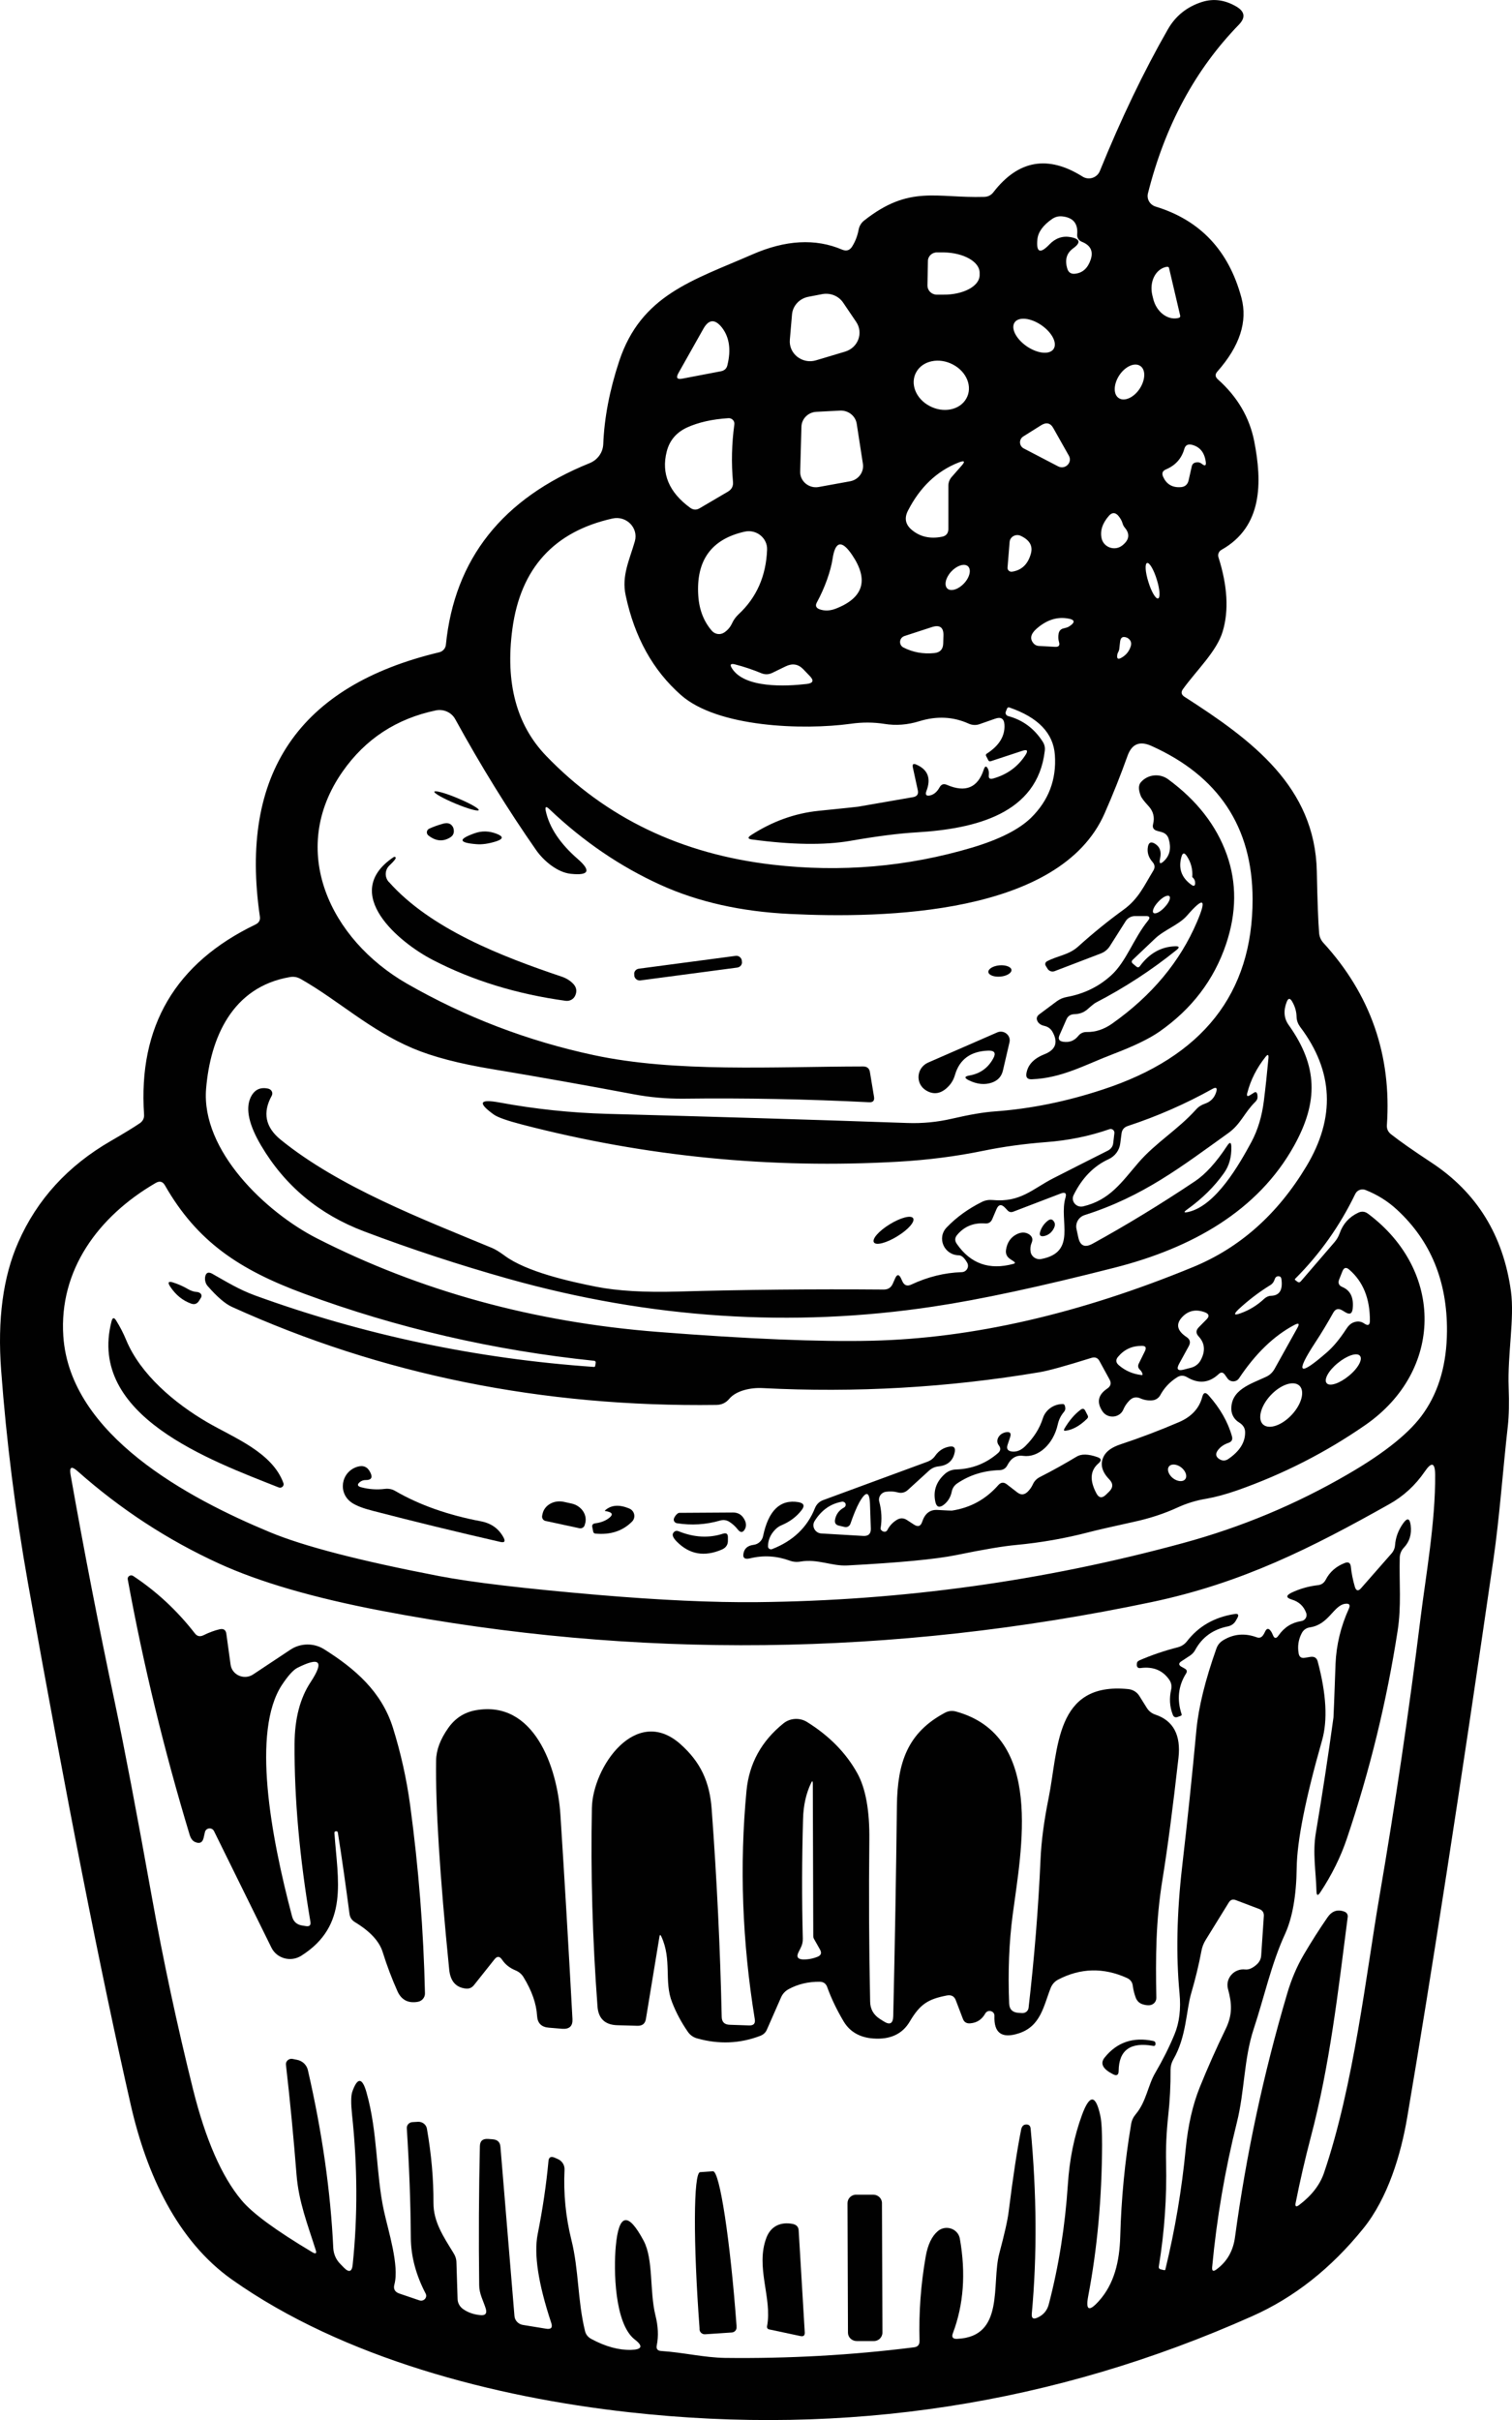 <svg width="100" height="160" viewBox="0 0 100 160" fill="none" xmlns="http://www.w3.org/2000/svg">
<g clip-path="url(#clip0_2356_2175)">
<path d="M99.931 85.377C99.422 81.67 97.667 78.839 94.681 76.871C93.473 76.075 92.576 75.449 91.999 74.992C91.802 74.837 91.71 74.638 91.725 74.395C92.045 69.773 90.647 65.749 87.524 62.336C87.356 62.152 87.265 61.93 87.243 61.687C87.182 60.928 87.129 59.572 87.091 57.604C86.969 52.031 82.836 48.95 78.337 46.068C78.125 45.928 78.094 45.759 78.239 45.56C79.143 44.307 80.48 43.061 80.868 41.742C81.278 40.371 81.187 38.742 80.587 36.847C80.526 36.656 80.609 36.449 80.784 36.353C83.519 34.82 83.481 31.879 82.95 29.167C82.638 27.597 81.84 26.233 80.549 25.083C80.359 24.914 80.351 24.744 80.518 24.56C82 22.879 82.524 21.258 82.106 19.688C81.27 16.57 79.378 14.558 76.43 13.659C76.05 13.54 75.83 13.165 75.921 12.789C77.046 8.315 79.052 4.592 81.939 1.629C82.387 1.165 82.334 0.767 81.772 0.435C81.02 -0.007 80.267 -0.11 79.508 0.126C78.505 0.442 77.745 1.054 77.236 1.946C75.64 4.732 74.143 7.858 72.738 11.315C72.555 11.757 72.008 11.934 71.598 11.676C69.311 10.238 67.35 10.577 65.702 12.708C65.55 12.907 65.344 13.01 65.094 13.017C61.91 13.113 60.163 12.206 57.154 14.58C56.964 14.727 56.834 14.941 56.789 15.177C56.713 15.59 56.569 15.966 56.356 16.305C56.196 16.555 55.976 16.622 55.695 16.504C53.932 15.752 51.949 15.862 49.745 16.828C45.817 18.545 42.398 19.496 40.947 23.889C40.316 25.798 39.967 27.626 39.898 29.366C39.875 29.919 39.526 30.405 39.002 30.619C33.234 32.948 30.058 36.95 29.489 42.633C29.466 42.869 29.291 43.068 29.048 43.127C19.77 45.339 15.812 51.162 17.187 60.596C17.225 60.84 17.126 61.009 16.906 61.12C11.595 63.67 9.133 67.864 9.528 73.694C9.543 73.938 9.445 74.129 9.239 74.269C8.837 74.542 8.198 74.933 7.332 75.434C4.483 77.078 2.447 79.311 1.208 82.134C0.197 84.426 -0.175 87.249 0.076 90.603C0.425 95.299 1.018 99.979 1.846 104.645C4.377 118.834 6.641 130.354 8.654 139.192C9.695 143.747 11.716 148.155 15.348 150.72C22.688 155.909 32.71 158.497 41.577 159.484C55.976 161.091 69.721 158.976 82.813 153.138C85.586 151.907 88.033 149.976 90.16 147.344C91.802 145.317 92.66 142.413 93.07 139.988C94.674 130.546 96.573 118.259 98.769 103.126C99.179 100.289 99.392 97.222 99.726 94.267C99.802 93.581 99.818 92.733 99.78 91.731C99.696 89.549 100.175 87.161 99.931 85.377ZM83.892 69.965C83.801 70.945 83.702 71.888 83.588 72.795C83.459 73.82 83.185 74.712 82.775 75.486C81.969 76.974 80.427 79.709 78.596 80.129C78.292 80.195 78.261 80.144 78.512 79.967C79.508 79.252 80.321 78.449 80.951 77.557C81.293 77.078 81.453 76.503 81.438 75.825C81.43 75.508 81.339 75.486 81.164 75.751C80.442 76.849 79.728 77.638 79.029 78.102C76.727 79.643 74.47 81.014 72.259 82.23C71.75 82.51 71.438 82.37 71.317 81.817L71.195 81.25C71.112 80.852 71.347 80.461 71.735 80.336C75.61 79.105 78.132 77.137 81.232 74.918C82.061 74.328 82.288 73.576 83.01 72.862C83.109 72.766 83.162 72.67 83.17 72.574C83.177 72.493 83.17 72.404 83.147 72.323C83.109 72.198 83.033 72.176 82.927 72.25L82.691 72.397C82.501 72.522 82.433 72.478 82.494 72.257C82.714 71.402 83.117 70.613 83.687 69.891C83.846 69.685 83.915 69.707 83.892 69.965ZM71.005 79.016C71.56 77.888 72.335 77.092 73.315 76.643C73.74 76.451 74.037 76.053 74.09 75.603L74.174 74.955C74.204 74.697 74.341 74.527 74.591 74.446C76.537 73.805 78.406 72.987 80.191 71.992C80.435 71.859 80.518 71.925 80.442 72.183C80.328 72.574 80.077 72.839 79.69 72.972C79.454 73.053 79.257 73.178 79.097 73.363C77.904 74.689 76.43 75.552 75.298 76.864C74.174 78.168 73.406 79.341 71.636 79.761C71.188 79.864 70.808 79.422 71.005 79.016ZM78.808 29.403C79.34 29.528 79.652 29.896 79.743 30.508C79.789 30.796 79.698 30.84 79.47 30.656C79.371 30.575 79.242 30.545 79.097 30.575C78.953 30.597 78.862 30.678 78.824 30.818L78.611 31.761C78.543 32.056 78.353 32.204 78.041 32.211C77.509 32.233 77.137 31.997 76.924 31.518C76.825 31.29 76.886 31.128 77.122 31.032C77.745 30.766 78.147 30.317 78.33 29.675C78.398 29.439 78.558 29.351 78.808 29.403ZM77.129 17.646H77.175C77.243 17.624 77.312 17.661 77.319 17.727L78.056 20.875C78.072 20.941 78.026 21 77.965 21.015L77.912 21.029C77.205 21.184 76.461 20.602 76.263 19.725L76.21 19.511C76.005 18.634 76.415 17.801 77.129 17.646ZM75.868 37.223C76.02 37.179 76.309 37.666 76.506 38.314C76.711 38.963 76.749 39.523 76.59 39.567C76.438 39.611 76.149 39.125 75.952 38.476C75.746 37.828 75.709 37.267 75.868 37.223ZM74.014 24.833C74.394 24.243 75.017 23.948 75.397 24.184C75.777 24.413 75.769 25.083 75.389 25.68C75.009 26.27 74.386 26.565 74.007 26.329C73.627 26.101 73.634 25.43 74.014 24.833ZM74.797 42.685C74.698 43.039 74.493 43.304 74.166 43.489C73.946 43.614 73.855 43.555 73.892 43.312C73.892 43.245 73.923 43.179 73.953 43.12C73.991 43.054 74.014 42.987 74.022 42.936C74.044 42.766 74.06 42.589 74.082 42.412C74.12 42.132 74.272 42.051 74.538 42.162C74.622 42.199 74.698 42.265 74.759 42.361C74.812 42.456 74.827 42.56 74.797 42.685ZM73.345 34.098C73.551 33.869 73.756 33.869 73.961 34.098C74.09 34.253 74.189 34.415 74.242 34.599C74.272 34.702 74.318 34.798 74.386 34.879C74.751 35.307 74.69 35.705 74.212 36.073C73.718 36.449 72.996 36.191 72.859 35.602C72.745 35.093 72.912 34.592 73.345 34.098ZM68.612 15.811C68.665 15.332 68.992 14.889 69.584 14.477C69.79 14.337 70.017 14.278 70.268 14.307C70.982 14.388 71.309 14.786 71.241 15.509C71.225 15.708 71.34 15.899 71.537 15.98C72.122 16.209 72.32 16.599 72.137 17.16C71.947 17.727 71.613 18.037 71.119 18.096C70.838 18.133 70.663 18.015 70.587 17.757C70.412 17.174 70.542 16.732 70.982 16.415C71.499 16.039 71.438 15.796 70.808 15.678C70.276 15.582 69.805 15.744 69.402 16.165C68.787 16.806 68.521 16.688 68.612 15.811ZM70.04 42.449C70.109 42.678 70.025 42.781 69.774 42.766L68.695 42.707C68.566 42.7 68.452 42.641 68.369 42.552C68.095 42.25 68.156 41.926 68.543 41.579C69.174 41.019 69.843 40.783 70.542 40.879C71.119 40.953 71.157 41.145 70.663 41.447C70.61 41.476 70.511 41.506 70.359 41.543C70.169 41.579 70.055 41.697 70.017 41.882C69.979 42.081 69.987 42.272 70.04 42.449ZM67.715 29.653C67.396 29.491 67.373 29.049 67.677 28.857L68.862 28.113C69.204 27.899 69.478 27.965 69.668 28.312L70.694 30.132C70.944 30.582 70.443 31.076 69.979 30.833L67.715 29.653ZM67.115 21.302C67.396 20.926 68.194 21.022 68.9 21.516C69.6 22.01 69.949 22.71 69.668 23.093C69.387 23.469 68.589 23.373 67.882 22.88C67.183 22.386 66.834 21.685 67.115 21.302ZM66.773 35.837C66.796 35.491 67.176 35.277 67.502 35.425C68.088 35.697 68.315 36.081 68.186 36.582C67.996 37.297 67.578 37.702 66.933 37.798C66.765 37.82 66.621 37.688 66.636 37.525L66.773 35.837ZM61.371 17.256C61.371 16.939 61.644 16.68 61.978 16.688H62.427C63.741 16.71 64.805 17.314 64.79 18.044V18.206C64.775 18.929 63.696 19.496 62.381 19.482H61.933C61.599 19.467 61.34 19.201 61.34 18.877L61.371 17.256ZM60.603 24.597C61.029 23.838 62.115 23.616 63.027 24.103C63.946 24.582 64.342 25.592 63.908 26.351C63.483 27.11 62.396 27.331 61.485 26.845C60.565 26.366 60.17 25.356 60.603 24.597ZM63.779 38.55C63.415 38.955 62.913 39.125 62.67 38.926C62.427 38.719 62.526 38.218 62.898 37.806C63.263 37.4 63.764 37.231 64.007 37.43C64.25 37.636 64.152 38.137 63.779 38.55ZM60.056 33.752C60.846 32.211 61.956 31.15 63.392 30.582C63.802 30.42 63.863 30.501 63.566 30.825L62.944 31.533C62.807 31.688 62.731 31.879 62.723 32.086V34.983C62.715 35.27 62.571 35.44 62.282 35.491C61.515 35.639 60.862 35.491 60.33 35.056C59.881 34.695 59.79 34.26 60.056 33.752ZM59.821 42.051L61.606 41.469C62.153 41.285 62.419 41.476 62.396 42.036L62.381 42.56C62.366 42.936 62.169 43.142 61.789 43.179C61.051 43.253 60.375 43.127 59.752 42.81C59.425 42.641 59.464 42.169 59.821 42.051ZM56.227 31.82L54.16 32.196C53.507 32.322 52.899 31.82 52.922 31.172L53.005 28.209C53.02 27.685 53.453 27.25 54 27.228L55.566 27.147C56.105 27.125 56.576 27.494 56.66 28.01L57.07 30.663C57.154 31.209 56.781 31.717 56.227 31.82ZM55.246 40.253C54.889 40.385 54.547 40.4 54.221 40.289C53.97 40.201 53.902 40.046 54.031 39.818C54.547 38.874 54.943 37.754 55.064 36.95C55.239 35.771 55.672 35.683 56.348 36.678C57.48 38.344 57.116 39.538 55.246 40.253ZM52.382 20.786C52.435 20.204 52.883 19.732 53.468 19.622L54.388 19.445C54.927 19.349 55.474 19.57 55.771 20.02L56.629 21.287C57.116 22.017 56.751 22.99 55.892 23.248L53.97 23.823C53.058 24.096 52.154 23.381 52.238 22.459L52.382 20.786ZM51.964 44.056C52.405 43.842 52.792 43.901 53.127 44.248L53.552 44.69C53.848 44.992 53.788 45.169 53.355 45.221C51.972 45.383 49.221 45.516 48.401 44.174C48.256 43.938 48.325 43.857 48.598 43.923C49.206 44.078 49.791 44.277 50.361 44.513C50.604 44.609 50.847 44.602 51.083 44.483L51.964 44.056ZM50.733 36.346C50.665 38.093 50.034 39.508 48.856 40.606C48.666 40.783 48.514 40.99 48.408 41.226C48.294 41.469 48.127 41.668 47.891 41.823C47.633 41.992 47.291 41.941 47.086 41.712C46.547 41.093 46.243 40.319 46.182 39.383C46.03 37.054 47.048 35.646 49.244 35.152C50.026 34.975 50.764 35.572 50.733 36.346ZM44.867 24.671L46.516 21.744C46.873 21.103 47.284 21.074 47.747 21.656C48.241 22.297 48.362 23.13 48.104 24.162C48.051 24.376 47.907 24.501 47.686 24.545L45.141 25.032C44.784 25.105 44.693 24.988 44.867 24.671ZM44.092 29.867C44.275 29.13 44.723 28.599 45.43 28.268C46.189 27.921 47.109 27.715 48.18 27.648C48.408 27.634 48.598 27.833 48.568 28.054C48.393 29.344 48.362 30.611 48.477 31.85C48.507 32.137 48.393 32.358 48.142 32.506L46.273 33.604C46.06 33.729 45.855 33.722 45.65 33.575C44.244 32.55 43.728 31.312 44.092 29.867ZM33.888 41.579C34.427 37.577 36.639 35.145 40.506 34.282C41.425 34.076 42.238 34.901 41.988 35.786C41.638 37.01 41.099 38.063 41.38 39.361C41.965 42.125 43.181 44.321 45.042 45.958C47.458 48.088 53.104 48.287 56.272 47.852C57.04 47.742 57.777 47.749 58.483 47.859C59.251 47.985 60.026 47.926 60.808 47.682C61.956 47.329 63.042 47.38 64.068 47.845C64.296 47.948 64.562 47.963 64.797 47.874L65.808 47.52C66.195 47.38 66.408 47.506 66.431 47.911C66.477 48.663 66.082 49.304 65.253 49.835C65.208 49.864 65.193 49.923 65.215 49.975L65.352 50.24C65.39 50.329 65.459 50.358 65.55 50.321L67.609 49.643C67.936 49.533 68.011 49.621 67.829 49.908C67.32 50.697 66.606 51.213 65.686 51.471C65.466 51.538 65.367 51.456 65.398 51.235C65.413 51.095 65.398 50.97 65.36 50.874C65.246 50.616 65.147 50.623 65.063 50.882C64.668 52.083 63.855 52.422 62.624 51.891C62.412 51.795 62.252 51.854 62.138 52.061C61.978 52.348 61.781 52.518 61.538 52.584C61.264 52.651 61.173 52.555 61.272 52.297C61.591 51.471 61.371 50.889 60.618 50.557C60.406 50.461 60.322 50.52 60.375 50.749L60.702 52.252C60.755 52.503 60.656 52.651 60.398 52.702C59.175 52.916 57.959 53.13 56.751 53.336C56.705 53.343 55.832 53.439 54.137 53.609C52.564 53.771 51.075 54.309 49.662 55.223C49.434 55.378 49.457 55.466 49.73 55.503C52.359 55.857 54.517 55.886 56.204 55.599C57.974 55.289 59.456 55.098 60.649 55.031C64.509 54.795 68.612 53.808 69.098 49.651C69.128 49.422 69.083 49.216 68.954 49.024C68.399 48.162 67.639 47.601 66.674 47.343C66.545 47.307 66.469 47.166 66.522 47.049L66.606 46.842C66.636 46.776 66.689 46.754 66.758 46.776C68.665 47.432 69.668 48.479 69.767 49.916C69.881 51.545 69.349 52.931 68.186 54.073C67.388 54.847 66.097 55.496 64.311 56.034C60.003 57.316 55.604 57.692 51.098 57.169C45.057 56.469 40.065 54.073 36.122 49.975C34.154 47.933 33.409 45.139 33.888 41.579ZM13.631 71.984C13.912 68.616 15.356 65.247 19.178 64.599C19.429 64.555 19.664 64.599 19.884 64.724C22.384 66.139 24.421 68.093 27.316 69.316C28.622 69.869 30.37 70.326 32.558 70.687C35.651 71.203 38.766 71.756 41.897 72.346C42.983 72.552 44.085 72.648 45.187 72.64C49.282 72.589 53.377 72.67 57.48 72.876C57.739 72.891 57.845 72.773 57.807 72.522L57.534 70.879C57.496 70.635 57.344 70.51 57.085 70.51C51.197 70.517 44.677 70.923 39.26 69.758C34.891 68.822 30.78 67.252 26.913 65.034C21.822 62.107 19.018 56.211 22.658 51.014C24.162 48.862 26.221 47.513 28.828 46.968C29.337 46.864 29.861 47.1 30.104 47.542C31.814 50.653 33.599 53.542 35.468 56.218C35.962 56.918 36.866 57.685 37.755 57.773C38.956 57.899 39.108 57.574 38.211 56.793C37.034 55.768 36.335 54.714 36.099 53.631C36.031 53.329 36.114 53.284 36.335 53.498C38.576 55.628 41.03 57.301 43.697 58.51C46.167 59.631 49.016 60.272 52.245 60.427C58.423 60.729 70.086 60.508 73.049 53.793C73.619 52.503 74.12 51.235 74.569 49.982C74.85 49.186 75.374 48.965 76.157 49.319C80.556 51.294 82.836 54.648 82.843 59.447C82.851 65.682 79.538 69.884 72.912 72.043C70.519 72.832 68.148 73.311 65.808 73.481C65.071 73.532 64.121 73.694 62.944 73.967C61.986 74.188 61.006 74.284 60.003 74.247C53.697 74.026 47.071 73.827 40.134 73.643C37.748 73.576 35.377 73.326 33.029 72.891C31.7 72.648 31.578 72.913 32.665 73.694C32.931 73.879 33.561 74.1 34.557 74.358C42.709 76.473 50.999 77.291 59.433 76.805C61.348 76.694 63.217 76.459 65.041 76.083C66.37 75.81 67.738 75.626 69.159 75.515C70.656 75.404 72.054 75.117 73.368 74.66C73.543 74.594 73.725 74.734 73.703 74.918L73.627 75.567C73.604 75.795 73.482 75.965 73.269 76.075C72.107 76.657 70.906 77.269 69.66 77.903C68.3 78.596 67.495 79.517 65.648 79.341C65.398 79.318 65.162 79.355 64.942 79.466C64.038 79.915 63.263 80.476 62.617 81.146C61.941 81.839 62.434 82.982 63.422 82.996C63.605 83.004 63.787 83.166 63.969 83.49C64.121 83.763 63.924 84.102 63.605 84.109C62.457 84.146 61.348 84.426 60.261 84.935C60.003 85.053 59.813 84.987 59.691 84.736L59.585 84.507C59.456 84.242 59.327 84.242 59.205 84.515L59.038 84.891C58.924 85.134 58.734 85.259 58.453 85.259C53.757 85.222 49.229 85.267 44.86 85.392C42.633 85.458 40.825 85.348 39.435 85.075C37.695 84.729 34.815 84.095 33.364 83.011C33.044 82.775 32.771 82.606 32.543 82.51C27.923 80.594 22.422 78.486 18.555 75.346C17.552 74.527 17.354 73.562 17.97 72.449C18.076 72.257 17.962 72.029 17.742 71.977C17.187 71.852 16.792 72.065 16.556 72.603C16.237 73.348 16.473 74.387 17.263 75.729C18.836 78.397 21.108 80.291 24.094 81.419C27.217 82.598 30.385 83.638 33.607 84.544C43.006 87.183 52.374 87.795 61.713 86.387C64.828 85.923 68.825 85.06 73.71 83.815C78.847 82.51 83.193 80.048 85.579 75.766C87.205 72.847 87.167 70.488 85.229 67.768C84.918 67.333 84.872 66.825 85.1 66.242C85.199 65.984 85.32 65.977 85.457 66.213C85.647 66.537 85.746 66.876 85.753 67.237C85.761 67.481 85.844 67.695 85.989 67.894C88.2 70.82 88.337 73.893 86.399 77.115C84.5 80.277 82 82.503 78.892 83.778C71.385 86.866 64.304 88.488 57.655 88.643C54.168 88.724 49.449 88.525 43.5 88.06C35.301 87.419 27.794 85.355 20.963 81.876C17.567 80.144 13.297 76.068 13.631 71.984ZM68.87 83.24C68.536 83.306 68.217 83.092 68.163 82.768C68.126 82.569 68.148 82.363 68.232 82.163C68.331 81.935 68.27 81.751 68.065 81.611C67.814 81.449 67.533 81.449 67.214 81.618C66.841 81.817 66.613 82.149 66.537 82.621C66.492 82.893 66.591 83.1 66.826 83.254L67.039 83.394C67.16 83.476 67.153 83.527 67.016 83.564C65.428 83.992 64.19 83.549 63.285 82.245C63.133 82.031 63.141 81.832 63.316 81.633C63.787 81.08 64.395 80.837 65.139 80.888C65.375 80.91 65.534 80.815 65.626 80.601L65.899 79.96C66.036 79.628 66.226 79.591 66.477 79.856L66.636 80.026C66.735 80.137 66.864 80.166 67.008 80.114L70.147 78.913C70.451 78.795 70.557 78.891 70.466 79.193C70.017 80.704 71.256 82.783 68.87 83.24ZM84.082 85.672C83.907 85.672 83.74 85.753 83.618 85.864C83.162 86.291 82.653 86.608 82.083 86.815C81.612 86.992 81.559 86.91 81.916 86.564C82.562 85.967 83.254 85.436 84.006 84.972C84.15 84.891 84.241 84.766 84.294 84.611C84.332 84.471 84.408 84.397 84.507 84.382C84.652 84.367 84.728 84.426 84.75 84.567C84.849 85.281 84.629 85.65 84.082 85.672ZM79.272 88.355C79.69 88.805 79.736 89.328 79.409 89.933C79.28 90.176 79.052 90.353 78.778 90.426L78.292 90.552C77.897 90.655 77.79 90.529 77.98 90.176L78.626 88.996C78.755 88.753 78.71 88.554 78.474 88.399C77.844 87.979 77.752 87.544 78.186 87.08C78.596 86.645 79.097 86.542 79.69 86.763C79.971 86.874 80.001 87.028 79.796 87.235L79.287 87.751C79.09 87.95 79.082 88.149 79.272 88.355ZM75.404 90.574C75.481 90.647 75.534 90.736 75.564 90.847C75.572 90.898 75.556 90.92 75.503 90.913C74.926 90.847 74.424 90.633 73.991 90.257C73.794 90.087 73.778 89.896 73.953 89.697C74.356 89.218 74.873 88.982 75.503 88.982C75.769 88.974 75.838 89.092 75.724 89.328L75.321 90.146C75.237 90.308 75.268 90.448 75.404 90.574ZM78.421 142.067C78.163 144.75 77.714 147.411 77.076 150.042C77.076 150.079 77.038 150.101 77 150.094L76.803 150.049C76.673 150.027 76.62 149.954 76.643 149.836C77.015 147.558 77.175 145.281 77.122 142.996C77.099 142.015 77.144 140.991 77.258 139.929C77.373 138.905 77.426 137.88 77.418 136.848C77.418 136.605 77.479 136.376 77.6 136.163C78.474 134.659 78.444 132.934 78.786 131.777C79.059 130.841 79.287 129.912 79.462 128.976C79.508 128.725 79.599 128.49 79.736 128.268L81.27 125.784C81.384 125.6 81.536 125.549 81.741 125.63L83.291 126.219C83.497 126.3 83.595 126.448 83.588 126.662L83.413 129.278C83.398 129.522 83.299 129.721 83.109 129.89C82.836 130.133 82.585 130.237 82.365 130.214C81.62 130.126 81.027 130.804 81.217 131.504C81.475 132.463 81.529 133.192 81.058 134.158C80.442 135.426 79.872 136.708 79.348 138.005C78.885 139.155 78.573 140.512 78.421 142.067ZM93.959 106.922C93.192 113.114 92.28 119.283 91.224 125.438C90.373 130.377 89.545 137.865 87.562 143.674C87.296 144.448 86.756 145.155 85.928 145.782C85.723 145.937 85.639 145.892 85.692 145.642C85.981 144.182 86.316 142.738 86.688 141.315C87.949 136.568 88.504 131.63 89.135 126.743C89.157 126.588 89.066 126.441 88.914 126.389C88.458 126.219 88.086 126.345 87.79 126.78C87.243 127.576 86.726 128.386 86.24 129.212C85.776 130.001 85.404 130.87 85.123 131.836C83.565 137.106 82.418 142.465 81.681 147.905C81.559 148.826 81.149 149.534 80.457 150.042C80.237 150.204 80.146 150.153 80.169 149.887C80.472 146.652 81.02 143.467 81.802 140.335C82.326 138.241 82.258 136.141 82.919 134.136C83.595 132.101 84.089 129.816 84.986 127.878C85.48 126.794 85.738 125.328 85.761 123.477C85.784 121.723 86.338 118.922 87.433 115.082C87.82 113.733 87.721 111.994 87.151 109.856C87.091 109.613 86.931 109.51 86.673 109.546C86.551 109.569 86.43 109.583 86.308 109.605C86.072 109.65 85.928 109.554 85.89 109.318C85.806 108.839 85.875 108.397 86.095 107.976C86.209 107.763 86.391 107.63 86.642 107.593C87.881 107.409 88.192 106.156 88.952 106.038C89.241 105.994 89.325 106.104 89.21 106.362C88.671 107.549 88.382 108.758 88.329 110.003C88.246 112.325 88.2 113.512 88.192 113.556C87.843 116.099 87.455 118.635 87.03 121.163C86.802 122.512 87.03 123.662 87.068 125.033C87.075 125.335 87.159 125.364 87.326 125.106C88.086 123.957 88.671 122.77 89.081 121.554C90.593 117.072 91.71 112.502 92.432 107.844C92.698 106.156 92.531 104.645 92.576 102.972C92.584 102.728 92.683 102.5 92.85 102.323C93.222 101.932 93.374 101.438 93.298 100.841C93.237 100.37 93.07 100.333 92.797 100.723C92.478 101.173 92.303 101.652 92.265 102.161C92.25 102.367 92.166 102.559 92.029 102.714L90.023 104.999C89.834 105.22 89.689 105.19 89.606 104.91C89.476 104.461 89.385 104.018 89.34 103.569C89.309 103.325 89.172 103.244 88.937 103.34C88.367 103.561 87.942 103.93 87.676 104.453C87.562 104.667 87.387 104.785 87.144 104.807C86.521 104.881 85.943 105.05 85.404 105.308C85.039 105.492 85.054 105.64 85.442 105.758C85.913 105.898 86.232 106.2 86.391 106.65C86.475 106.886 86.316 107.144 86.065 107.18C85.434 107.276 84.933 107.593 84.56 108.131C84.401 108.36 84.279 108.345 84.18 108.087C84.142 107.999 84.105 107.917 84.051 107.844C83.907 107.637 83.778 107.645 83.671 107.873C83.633 107.962 83.588 108.043 83.535 108.116C83.428 108.271 83.284 108.315 83.109 108.249C82.326 107.962 81.59 108.028 80.906 108.441C80.685 108.573 80.533 108.758 80.45 108.994C79.713 111.072 79.272 112.863 79.128 114.367C78.847 117.382 78.535 120.389 78.186 123.396C77.828 126.507 77.775 129.3 78.011 131.784C78.109 132.824 78.003 133.73 77.676 134.512C77.319 135.374 76.894 136.214 76.407 137.047C75.921 137.865 75.815 138.956 75.116 139.782C74.956 139.973 74.85 140.187 74.812 140.43C74.394 142.9 74.158 145.376 74.09 147.86C74.044 149.519 73.695 151.008 72.669 152.143C72.023 152.858 71.795 152.755 71.97 151.818C72.57 148.678 72.874 145.347 72.889 141.824C72.889 140.939 72.859 140.298 72.776 139.9C72.472 138.47 72.069 138.448 71.56 139.833C71.043 141.241 70.732 142.774 70.625 144.433C70.443 147.182 70.025 149.821 69.364 152.349C69.258 152.762 69.007 153.057 68.612 153.234C68.338 153.359 68.217 153.278 68.239 152.983C68.597 149.099 68.566 145.015 68.163 140.733C68.141 140.526 68.027 140.438 67.814 140.467C67.67 140.489 67.571 140.607 67.533 140.814C67.267 142.155 66.993 143.954 66.712 146.209C66.644 146.784 66.431 147.713 66.089 148.995C65.557 151.008 66.477 154.501 63.301 154.634C63.02 154.649 62.921 154.524 63.02 154.266C63.734 152.379 63.886 150.293 63.483 148.015C63.369 147.352 62.556 147.072 62.032 147.507C61.629 147.846 61.363 148.406 61.226 149.18C60.9 151.037 60.763 152.902 60.816 154.774C60.816 155.025 60.702 155.165 60.451 155.194C56.303 155.718 52.131 155.946 47.945 155.895C46.547 155.872 45.194 155.533 43.735 155.438C43.484 155.423 43.386 155.298 43.439 155.054C43.56 154.457 43.53 153.801 43.348 153.079C42.953 151.479 43.226 149.401 42.573 148.155C41.539 146.217 40.924 146.335 40.726 148.516C40.582 150.064 40.635 153.632 41.98 154.678C42.55 155.113 42.466 155.342 41.745 155.364C40.931 155.386 40.05 155.15 39.108 154.642C38.888 154.524 38.743 154.347 38.69 154.111C38.196 152.099 38.287 150.079 37.793 148.104C37.413 146.578 37.261 145.023 37.337 143.453C37.353 143.15 37.178 142.87 36.889 142.745L36.669 142.649C36.433 142.553 36.297 142.627 36.274 142.878C36.129 144.462 35.886 146.077 35.559 147.72C35.301 149.032 35.597 150.986 36.456 153.573C36.562 153.89 36.456 154.022 36.107 153.963L34.572 153.713C34.276 153.661 34.047 153.418 34.025 153.123L33.098 141.941C33.075 141.625 32.9 141.462 32.574 141.44L32.277 141.418C31.92 141.396 31.745 141.551 31.738 141.897C31.669 144.912 31.654 147.978 31.692 151.089C31.692 151.649 31.958 152.099 32.125 152.629C32.224 152.961 32.102 153.108 31.745 153.064C31.312 153.02 30.94 152.887 30.628 152.666C30.408 152.511 30.271 152.268 30.264 152.01L30.188 149.6C30.188 149.364 30.112 149.143 29.983 148.944C29.337 147.89 28.66 146.895 28.668 145.642C28.676 144.072 28.531 142.443 28.235 140.74C28.189 140.467 27.939 140.276 27.657 140.283L27.285 140.305C27.065 140.313 26.89 140.497 26.905 140.711C27.065 143.224 27.156 145.634 27.171 147.949C27.179 149.172 27.505 150.403 28.151 151.642C28.288 151.9 28.022 152.187 27.741 152.091L26.419 151.642C26.115 151.538 26.001 151.339 26.085 151.037C26.419 149.784 25.674 147.477 25.393 146.18C24.854 143.703 24.99 140.983 24.238 138.337C23.957 137.342 23.638 137.327 23.296 138.308C23.212 138.566 23.205 139.059 23.281 139.789C23.646 143.209 23.661 146.519 23.326 149.725C23.281 150.204 23.083 150.271 22.741 149.924L22.506 149.681C22.225 149.401 22.065 149.032 22.042 148.634C21.868 144.927 21.313 141.005 20.363 136.87C20.287 136.524 19.998 136.251 19.641 136.185L19.345 136.126C19.102 136.082 18.881 136.281 18.912 136.517C19.193 138.956 19.421 141.374 19.611 143.769C19.755 145.583 20.34 147.05 20.88 148.76C20.956 148.988 20.887 149.04 20.667 148.914C18.243 147.47 16.678 146.32 15.971 145.465C14.657 143.895 13.593 141.448 12.765 138.131C11.716 133.907 10.805 129.662 10.037 125.386C9.034 119.792 8.221 115.539 7.606 112.613C6.527 107.519 5.547 102.478 4.665 97.488C4.582 96.994 4.726 96.913 5.114 97.252C7.97 99.787 11.101 101.829 14.505 103.384C17.172 104.601 20.735 105.64 25.211 106.495C42.041 109.716 59.023 109.524 76.149 105.927C82.174 104.66 86.764 102.323 91.87 99.456C92.812 98.932 93.602 98.21 94.233 97.289C94.681 96.633 94.909 96.699 94.917 97.488C94.947 100.613 94.278 104.328 93.959 106.922ZM94.187 93.375C93.314 94.665 91.634 96.028 89.15 97.466C85.731 99.456 82.099 100.974 78.246 102.021C69.022 104.534 59.638 105.831 50.087 105.927C47.154 105.957 43.636 105.795 39.541 105.448C34.724 105.035 31.221 104.623 29.04 104.203C23.797 103.193 20.059 102.227 17.825 101.291C12.469 99.065 4.627 94.893 4.187 88.34C3.898 83.984 6.481 80.431 10.296 78.213C10.561 78.058 10.767 78.117 10.911 78.375C13.039 82.09 15.819 83.947 20.112 85.532C26.274 87.81 32.672 89.284 39.29 89.969C39.374 89.977 39.404 90.021 39.397 90.102L39.366 90.301C39.359 90.353 39.328 90.382 39.275 90.375C31.54 89.837 24.071 88.267 16.868 85.65C15.804 85.259 14.999 84.758 14.034 84.213C13.783 84.073 13.623 84.139 13.57 84.412C13.532 84.603 13.585 84.861 13.73 85.023C14.361 85.746 14.9 86.21 15.348 86.409C25.203 90.883 35.879 93.043 47.382 92.888C47.732 92.881 48.013 92.748 48.233 92.483C48.682 91.945 49.647 91.731 50.437 91.775C56.569 92.092 62.67 91.746 68.733 90.728C69.318 90.633 70.466 90.316 72.183 89.778C72.418 89.704 72.601 89.77 72.715 89.984L73.376 91.193C73.52 91.444 73.467 91.65 73.224 91.812C72.624 92.217 72.517 92.711 72.912 93.308C73.262 93.832 74.075 93.751 74.303 93.176C74.386 92.977 74.516 92.778 74.706 92.586C74.911 92.38 75.154 92.335 75.42 92.453C75.671 92.564 75.929 92.608 76.202 92.586C76.423 92.571 76.628 92.439 76.734 92.247C76.993 91.768 77.357 91.377 77.828 91.075C78.056 90.92 78.284 90.92 78.52 91.06C79.28 91.51 79.971 91.436 80.602 90.847C80.746 90.706 80.883 90.721 81.004 90.883L81.187 91.141C81.377 91.399 81.772 91.392 81.947 91.126C83.033 89.498 84.249 88.318 85.601 87.603C85.898 87.448 85.966 87.507 85.806 87.795L84.287 90.522C84.158 90.743 83.983 90.913 83.747 91.023C82.737 91.502 81.392 91.871 81.438 93.198C81.453 93.544 81.643 93.861 81.947 94.045C82.213 94.208 82.349 94.421 82.349 94.694C82.357 95.365 81.985 95.947 81.248 96.456C81.058 96.588 80.86 96.596 80.67 96.485C80.404 96.33 80.366 96.124 80.549 95.881C80.708 95.667 80.936 95.505 81.232 95.402C81.46 95.328 81.544 95.181 81.475 94.952C81.21 94.009 80.693 93.109 79.941 92.262C79.736 92.026 79.591 92.055 79.515 92.358C79.318 93.109 78.808 93.662 77.996 94.016C76.727 94.561 75.435 95.055 74.12 95.49C73.558 95.674 73.194 95.932 73.019 96.249C72.738 96.758 72.852 97.281 73.361 97.805C73.634 98.085 73.627 98.357 73.345 98.63L73.14 98.829C72.889 99.072 72.677 99.043 72.517 98.741C72.054 97.878 72.099 97.215 72.662 96.743C72.867 96.559 72.844 96.426 72.578 96.338C71.97 96.124 71.514 96.117 71.203 96.308C70.42 96.78 69.615 97.23 68.787 97.65C68.566 97.76 68.407 97.922 68.308 98.144C68.217 98.343 68.095 98.505 67.951 98.645C67.73 98.844 67.51 98.851 67.275 98.667L66.598 98.144C66.385 97.974 66.188 97.996 66.013 98.203C65.185 99.139 64.167 99.692 62.951 99.876C62.898 99.876 62.594 99.868 62.024 99.832C61.515 99.795 61.173 100.06 60.991 100.613C60.892 100.915 60.71 100.974 60.444 100.797L59.98 100.495C59.76 100.355 59.539 100.348 59.312 100.488C59.046 100.65 58.84 100.871 58.696 101.144C58.643 101.254 58.552 101.291 58.43 101.262C58.362 101.239 58.309 101.203 58.263 101.136C58.24 101.114 58.233 101.085 58.24 101.048C58.339 100.465 58.309 99.876 58.149 99.271C58.073 98.977 58.278 98.674 58.59 98.63C58.856 98.593 59.114 98.601 59.357 98.667C59.615 98.741 59.843 98.689 60.041 98.512L61.447 97.23C61.629 97.067 61.842 96.972 62.085 96.95C62.693 96.883 63.05 96.559 63.149 95.977C63.194 95.704 63.073 95.593 62.791 95.645C62.404 95.711 62.093 95.91 61.857 96.242C61.728 96.434 61.545 96.566 61.325 96.647L54.456 99.176C54.19 99.271 54 99.456 53.894 99.721C53.392 100.981 52.45 101.881 51.068 102.419C50.938 102.47 50.794 102.382 50.794 102.242C50.794 101.836 50.946 101.468 51.257 101.144C51.379 101.011 51.539 100.9 51.706 100.834C52.245 100.606 52.686 100.274 53.02 99.839C53.241 99.552 53.165 99.382 52.807 99.316C51.599 99.117 50.824 99.861 50.467 101.564C50.406 101.866 50.148 102.102 49.837 102.139C49.495 102.183 49.282 102.338 49.198 102.603C49.084 102.979 49.221 103.126 49.609 103.031C50.49 102.817 51.356 102.868 52.215 103.178C52.45 103.266 52.694 103.289 52.944 103.244C54.084 103.053 55.003 103.554 56.029 103.502C59.486 103.318 61.887 103.09 63.232 102.817C65.056 102.441 66.385 102.22 67.214 102.146C68.847 101.991 70.458 101.711 72.031 101.298C72.51 101.173 73.497 100.945 74.979 100.62C76.035 100.392 77 100.075 77.882 99.669C78.474 99.397 79.112 99.198 79.796 99.087C80.389 98.984 81.065 98.8 81.833 98.534C84.864 97.466 87.691 96.028 90.312 94.208C95.456 90.633 95.525 84.021 90.479 80.247C90.274 80.092 90.054 80.07 89.826 80.181C89.233 80.461 88.823 80.91 88.603 81.537C88.527 81.751 88.413 81.95 88.261 82.127L86.034 84.714C85.966 84.795 85.89 84.802 85.806 84.743L85.654 84.625C85.654 84.625 85.624 84.581 85.647 84.559C87.281 82.93 88.61 81.058 89.636 78.935C89.758 78.684 90.054 78.574 90.312 78.677C91.095 78.987 91.794 79.422 92.402 79.989C94.628 82.046 95.722 84.721 95.699 88.016C95.684 90.146 95.183 91.93 94.187 93.375ZM85.921 91.598C86.316 91.937 86.11 92.8 85.457 93.515C84.803 94.23 83.953 94.532 83.55 94.193C83.155 93.854 83.36 92.991 84.013 92.276C84.667 91.561 85.518 91.259 85.921 91.598ZM78.375 97.812C78.216 97.996 77.844 97.952 77.555 97.716C77.266 97.473 77.16 97.126 77.327 96.942C77.487 96.758 77.859 96.802 78.147 97.038C78.436 97.281 78.543 97.628 78.375 97.812ZM55.49 100.871L55.87 100.959C56.029 100.996 56.189 100.9 56.242 100.753C56.447 100.156 56.645 99.677 56.834 99.33C57.283 98.542 57.518 98.593 57.541 99.493L57.594 101.07C57.602 101.409 57.435 101.571 57.085 101.549L54.327 101.387C53.909 101.365 53.658 100.915 53.879 100.561C54.327 99.846 54.927 99.419 55.687 99.286C55.786 99.271 55.885 99.323 55.923 99.419C55.953 99.515 55.915 99.618 55.824 99.669C55.482 99.854 55.285 100.134 55.224 100.495C55.193 100.701 55.285 100.827 55.49 100.871ZM88.777 85.09C88.549 84.994 88.481 84.832 88.565 84.603L88.785 84.05C88.884 83.8 89.036 83.763 89.241 83.947C90.16 84.743 90.609 85.871 90.601 87.323C90.601 87.611 90.479 87.677 90.229 87.507C90.008 87.353 89.765 87.331 89.499 87.441C89.332 87.507 89.172 87.655 89.028 87.883C88.61 88.525 88.185 89.041 87.752 89.416C85.89 91.038 85.639 90.824 86.984 88.768C87.425 88.097 87.82 87.434 88.177 86.793C88.322 86.534 88.519 86.483 88.777 86.638L88.983 86.763C89.264 86.933 89.423 86.859 89.461 86.542C89.545 85.797 89.317 85.318 88.777 85.09ZM89.21 90.964C88.603 91.466 87.942 91.687 87.744 91.451C87.539 91.222 87.858 90.625 88.474 90.124C89.081 89.623 89.742 89.402 89.94 89.638C90.145 89.866 89.826 90.463 89.21 90.964Z" fill="#010101"/>
<path d="M31.662 53.564C31.616 53.66 30.925 53.468 30.119 53.129C29.306 52.79 28.683 52.436 28.729 52.341C28.774 52.245 29.466 52.436 30.271 52.775C31.084 53.114 31.707 53.468 31.662 53.564Z" fill="#010101"/>
<path d="M28.387 54.788C28.676 54.655 28.987 54.545 29.314 54.456C29.557 54.39 29.747 54.427 29.876 54.567C29.945 54.641 29.99 54.729 30.005 54.832C30.051 55.075 29.967 55.26 29.747 55.385C29.284 55.658 28.812 55.614 28.334 55.238C28.174 55.112 28.205 54.876 28.387 54.788Z" fill="#010101"/>
<path d="M32.832 55.621C32.33 55.783 31.882 55.849 31.487 55.812C30.324 55.716 30.294 55.48 31.396 55.09C31.874 54.92 32.353 54.935 32.847 55.127C33.303 55.304 33.295 55.466 32.832 55.621Z" fill="#010101"/>
<path d="M25.72 58.311C28.486 61.429 33.219 63.25 37.14 64.569C37.452 64.672 37.71 64.835 37.915 65.048C38.128 65.277 38.173 65.535 38.044 65.822C37.938 66.066 37.679 66.206 37.406 66.169C34.177 65.726 31.251 64.827 28.63 63.471C26.411 62.328 22.468 59.071 26.024 56.675C26.077 56.638 26.13 56.638 26.168 56.69V56.704C26.198 56.756 26.062 56.933 25.758 57.22C25.446 57.515 25.431 57.994 25.712 58.311H25.72Z" fill="#010101"/>
<path d="M49.069 63.574C49.1 63.766 48.963 63.943 48.758 63.972L42.36 64.82C42.162 64.849 41.98 64.709 41.95 64.518V64.444C41.912 64.252 42.048 64.075 42.254 64.046L48.651 63.198C48.849 63.169 49.031 63.309 49.062 63.501V63.574H49.069Z" fill="#010101"/>
<path d="M66.895 64.127C66.91 64.333 66.583 64.532 66.165 64.569C65.74 64.606 65.383 64.466 65.368 64.267C65.352 64.061 65.679 63.862 66.097 63.825C66.522 63.788 66.879 63.928 66.895 64.127Z" fill="#010101"/>
<path d="M65.375 69.463C64.205 69.5 63.468 70.031 63.164 71.055C63.065 71.417 62.875 71.711 62.594 71.955C62.161 72.331 61.713 72.375 61.249 72.095C60.52 71.653 60.603 70.598 61.386 70.252L65.945 68.262C66.386 68.063 66.872 68.446 66.766 68.91L66.332 70.775C66.241 71.173 65.998 71.439 65.595 71.579C65.124 71.741 64.615 71.689 64.076 71.424C63.764 71.269 63.779 71.166 64.121 71.107C64.828 70.982 65.352 70.606 65.694 69.972C65.884 69.626 65.778 69.456 65.375 69.463Z" fill="#010101"/>
<path d="M60.391 80.542C60.535 80.763 60.071 81.294 59.35 81.736C58.635 82.178 57.936 82.363 57.8 82.141C57.655 81.92 58.119 81.39 58.84 80.947C59.555 80.505 60.254 80.321 60.391 80.542Z" fill="#010101"/>
<path d="M68.794 81.434C68.885 81.146 69.052 80.903 69.296 80.711C69.471 80.571 69.615 80.601 69.721 80.792C69.79 80.903 69.782 81.043 69.706 81.198C69.562 81.485 69.349 81.655 69.068 81.721C68.809 81.773 68.718 81.677 68.794 81.434Z" fill="#010101"/>
<path d="M13.016 85.421C13.092 85.421 13.16 85.451 13.221 85.487C13.327 85.554 13.358 85.686 13.297 85.79L13.16 86.011C13.031 86.21 12.856 86.269 12.636 86.188C12.081 85.989 11.618 85.613 11.253 85.06C11.071 84.78 11.139 84.691 11.458 84.795C11.8 84.905 12.134 85.053 12.446 85.237C12.636 85.347 12.826 85.406 13.016 85.421Z" fill="#010101"/>
<path d="M8.343 88.591C9.293 90.883 11.557 92.778 13.7 94.031C15.47 95.062 18 96.013 18.745 98.055C18.813 98.239 18.623 98.416 18.433 98.343C13.943 96.559 5.752 93.625 7.378 87.353C7.446 87.102 7.545 87.087 7.682 87.308C7.94 87.721 8.161 88.149 8.343 88.591Z" fill="#010101"/>
<path d="M66.925 95.969C67.237 96.006 67.533 95.888 67.814 95.608C68.369 95.055 68.756 94.451 68.969 93.78C69.144 93.213 69.691 92.822 70.306 92.829C70.375 92.829 70.42 92.888 70.443 92.999C70.481 93.139 70.451 93.257 70.359 93.36C70.154 93.603 70.025 93.876 69.957 94.185C69.668 95.483 68.673 96.389 67.677 96.257C67.221 96.19 66.872 96.397 66.629 96.868C66.522 97.082 66.348 97.193 66.105 97.2C65.064 97.23 64.137 97.517 63.316 98.07C63.111 98.21 62.989 98.394 62.944 98.63C62.868 98.999 62.685 99.286 62.404 99.5C62.123 99.706 61.941 99.64 61.865 99.308C61.705 98.593 61.91 97.981 62.473 97.466C62.678 97.274 62.951 97.163 63.232 97.156C64.296 97.119 65.223 96.758 66.021 96.058C66.18 95.91 66.196 95.748 66.067 95.571C65.937 95.402 65.93 95.217 66.028 95.033C66.127 94.864 66.279 94.753 66.484 94.701C66.796 94.635 66.902 94.746 66.803 95.033L66.636 95.534C66.553 95.792 66.652 95.932 66.925 95.969Z" fill="#010101"/>
<path d="M70.397 94.458C70.709 93.927 71.066 93.507 71.469 93.205C71.598 93.109 71.697 93.124 71.773 93.264L71.932 93.574C71.978 93.655 71.97 93.728 71.902 93.795C71.431 94.259 70.96 94.525 70.496 94.591C70.367 94.613 70.337 94.569 70.397 94.458Z" fill="#010101"/>
<path d="M23.874 98.328C24.398 98.468 24.93 98.505 25.454 98.438C25.705 98.409 25.933 98.453 26.145 98.579C27.733 99.5 29.625 100.171 31.814 100.583C32.505 100.716 33.007 101.085 33.318 101.682C33.432 101.917 33.364 102.006 33.098 101.947C30.233 101.291 27.414 100.605 24.633 99.883C24.003 99.721 23.547 99.544 23.266 99.352C22.331 98.719 22.544 97.325 23.623 96.979C24.026 96.854 24.314 96.979 24.497 97.362C24.664 97.701 24.55 97.864 24.162 97.856C24.033 97.856 23.912 97.9 23.798 97.989C23.608 98.144 23.638 98.261 23.874 98.328Z" fill="#010101"/>
<path d="M36.092 100.561C35.924 100.532 35.826 100.37 35.856 100.215L35.886 100.075C36.016 99.507 36.639 99.161 37.277 99.293L37.786 99.404C38.424 99.537 38.842 100.112 38.713 100.679L38.675 100.812C38.645 100.974 38.477 101.077 38.318 101.04L36.092 100.561Z" fill="#010101"/>
<path d="M40.263 99.957C40.194 99.934 40.134 99.92 40.065 99.912C39.997 99.905 39.989 99.883 40.042 99.839C40.438 99.5 40.962 99.463 41.615 99.736C41.972 99.883 42.071 100.333 41.798 100.605C41.175 101.232 40.362 101.49 39.366 101.394C39.305 101.387 39.252 101.342 39.237 101.283L39.176 100.981C39.138 100.826 39.207 100.738 39.366 100.716C39.769 100.664 40.096 100.532 40.346 100.31C40.521 100.148 40.498 100.03 40.263 99.957Z" fill="#010101"/>
<path d="M47.626 100.532C46.684 100.804 45.734 100.863 44.769 100.709C44.609 100.679 44.518 100.524 44.579 100.377C44.632 100.252 44.715 100.141 44.837 100.053C44.867 100.03 44.898 100.023 44.928 100.023L48.484 100.001C48.788 100.001 49.024 100.126 49.183 100.377C49.358 100.642 49.381 100.885 49.267 101.099C49.138 101.335 48.986 101.35 48.811 101.143C48.644 100.93 48.462 100.76 48.256 100.628C48.066 100.502 47.854 100.465 47.626 100.532Z" fill="#010101"/>
<path d="M44.898 101.247C45.908 101.652 46.881 101.704 47.815 101.402C48.036 101.335 48.142 101.402 48.142 101.637V101.851C48.15 102.131 48.013 102.33 47.747 102.448C46.584 102.95 45.589 102.773 44.746 101.91C44.51 101.667 44.442 101.483 44.525 101.357C44.617 101.217 44.738 101.18 44.898 101.247Z" fill="#010101"/>
<path d="M78.148 110.202L78.368 110.327C78.505 110.409 78.528 110.512 78.444 110.644C77.927 111.463 77.829 112.362 78.148 113.335C78.163 113.386 78.148 113.423 78.087 113.445L77.904 113.512C77.737 113.578 77.623 113.526 77.563 113.364C77.357 112.834 77.327 112.281 77.456 111.713C77.509 111.477 77.471 111.256 77.327 111.05C76.894 110.431 76.263 110.173 75.435 110.283C75.283 110.305 75.2 110.239 75.184 110.099C75.184 110.025 75.184 109.959 75.215 109.893C75.237 109.848 75.291 109.812 75.359 109.775C76.18 109.421 77.023 109.133 77.897 108.912C78.14 108.846 78.338 108.721 78.497 108.522C79.257 107.534 80.298 106.929 81.628 106.716C81.894 106.664 81.962 106.76 81.825 106.996L81.719 107.18C81.612 107.357 81.43 107.482 81.225 107.527C80.245 107.718 79.515 108.234 79.052 109.082C78.968 109.237 78.854 109.362 78.71 109.458C78.52 109.583 78.33 109.708 78.14 109.834C77.942 109.959 77.942 110.084 78.14 110.202H78.148Z" fill="#010101"/>
<path d="M32.703 129.543L31.343 131.253C31.198 131.43 31.016 131.504 30.788 131.474C30.142 131.393 29.785 130.981 29.709 130.221C29.086 124 28.797 119.394 28.843 116.401C28.85 115.715 29.116 115 29.641 114.256C30.089 113.615 30.689 113.217 31.449 113.077C35.309 112.376 36.859 116.814 37.064 119.983C37.33 124.096 37.596 128.6 37.862 133.494C37.885 133.958 37.657 134.172 37.178 134.135L36.304 134.062C35.81 134.025 35.552 133.767 35.522 133.288C35.476 132.484 35.18 131.629 34.625 130.723C34.496 130.509 34.313 130.361 34.078 130.266C33.706 130.111 33.417 129.882 33.204 129.565C33.045 129.329 32.877 129.322 32.703 129.543Z" fill="#010101"/>
<path d="M76.271 134.939C76.377 134.961 76.43 135.027 76.423 135.131C76.423 135.241 76.362 135.285 76.256 135.263C74.759 134.998 73.999 135.551 73.984 136.922C73.984 137.194 73.855 137.268 73.604 137.135C72.928 136.789 72.745 136.428 73.057 136.037C73.87 135.027 74.941 134.659 76.271 134.939Z" fill="#010101"/>
<path d="M46.638 154.332C46.448 154.346 46.281 154.206 46.266 154.022V153.926C45.84 148.258 45.863 143.644 46.303 143.614L47.154 143.555C47.595 143.526 48.294 148.088 48.712 153.757V153.852C48.735 154.037 48.59 154.199 48.401 154.214L46.638 154.332Z" fill="#010101"/>
<path d="M58.362 154.221C58.362 154.531 58.103 154.789 57.784 154.781H56.66C56.341 154.781 56.082 154.531 56.082 154.228L56.052 145.663C56.052 145.354 56.31 145.096 56.63 145.103H57.754C58.073 145.103 58.331 145.354 58.331 145.656L58.362 154.221Z" fill="#010101"/>
<path d="M52.937 154.45L50.893 154.015C50.764 153.993 50.71 153.912 50.733 153.787C51.083 151.944 49.951 149.895 50.688 147.949C50.984 147.175 51.637 146.887 52.42 147.035C52.678 147.086 52.815 147.234 52.823 147.484L53.225 154.214C53.233 154.413 53.142 154.494 52.937 154.45Z" fill="#010101"/>
<path d="M81.141 56.513C80.457 54.589 79.166 52.923 77.258 51.523C76.696 51.11 75.906 51.198 75.458 51.714C75.291 51.898 75.283 52.201 75.442 52.606C75.496 52.754 75.671 52.982 75.959 53.292C76.278 53.638 76.377 54.036 76.263 54.486C76.202 54.721 76.293 54.869 76.537 54.935L76.81 55.009C77.061 55.075 77.228 55.23 77.296 55.473C77.471 56.063 77.373 56.535 77.015 56.896C76.742 57.169 76.643 57.124 76.727 56.748C76.825 56.299 76.711 55.982 76.385 55.783C76.126 55.628 75.974 55.694 75.921 55.982C75.853 56.35 75.959 56.69 76.225 56.992C76.385 57.176 76.4 57.368 76.271 57.574C75.663 58.569 75.313 59.409 74.318 60.139C73.269 60.898 72.266 61.717 71.302 62.586C70.678 63.147 69.949 63.183 69.242 63.559C69.136 63.618 69.098 63.743 69.159 63.847L69.28 64.046C69.379 64.208 69.577 64.274 69.751 64.208L72.798 63.043C73.049 62.947 73.262 62.778 73.406 62.549L74.447 60.906C74.576 60.699 74.804 60.574 75.047 60.567H75.754C76.035 60.552 76.096 60.663 75.921 60.876C74.971 62.048 74.493 63.567 73.505 64.473C72.677 65.232 71.689 65.712 70.549 65.918C70.306 65.962 70.086 66.058 69.896 66.198L68.749 67.053C68.536 67.208 68.513 67.392 68.672 67.606C68.764 67.716 68.893 67.79 69.068 67.827C69.303 67.879 69.486 68.004 69.607 68.218C70.002 68.918 69.82 69.412 69.068 69.707C68.361 69.987 67.966 70.414 67.882 70.989C67.844 71.247 67.966 71.365 68.232 71.358C70.238 71.284 71.788 70.385 73.634 69.684C74.987 69.168 75.997 68.682 76.666 68.218C78.816 66.721 80.29 64.79 81.088 62.424C81.787 60.346 81.802 58.377 81.141 56.513ZM78.14 56.645C78.216 56.373 78.33 56.358 78.489 56.594C78.77 57.014 78.892 57.478 78.854 57.987C78.983 58.097 79.044 58.23 79.044 58.377C79.044 58.577 78.96 58.613 78.801 58.503C78.14 58.031 77.919 57.412 78.14 56.645ZM76.605 59.623C76.886 59.314 77.213 59.151 77.335 59.247C77.456 59.35 77.312 59.682 77.023 59.984C76.742 60.294 76.415 60.456 76.293 60.36C76.172 60.257 76.316 59.925 76.605 59.623ZM79.173 60.935C78.049 63.581 76.172 65.829 73.551 67.68C73.019 68.055 72.464 68.24 71.887 68.232C71.651 68.225 71.454 68.313 71.309 68.498C71.051 68.815 70.716 68.94 70.306 68.874C70.04 68.829 69.964 68.689 70.071 68.446L70.534 67.392C70.633 67.171 70.808 67.06 71.058 67.053C71.4 67.046 71.689 66.935 71.924 66.729C72.198 66.486 72.388 66.331 72.494 66.279C74.371 65.306 76.142 64.156 77.798 62.822C78.034 62.638 78.003 62.549 77.699 62.564C76.78 62.601 76.012 63.036 75.397 63.869C75.321 63.972 75.237 63.979 75.146 63.898L74.926 63.714C74.827 63.633 74.827 63.544 74.918 63.456C75.427 62.977 75.914 62.505 76.392 62.056C77.015 61.466 77.973 61.149 78.505 60.537C79.606 59.269 79.827 59.402 79.173 60.935Z" fill="#010101"/>
<path d="M27.126 119.349C26.89 117.617 26.51 115.907 25.986 114.227C25.234 111.838 23.479 110.327 21.442 109.045C20.758 108.61 19.869 108.625 19.201 109.074L16.747 110.703C16.154 111.101 15.341 110.747 15.25 110.055L14.969 108.013C14.931 107.762 14.786 107.666 14.535 107.718C14.186 107.799 13.829 107.932 13.457 108.116C13.229 108.227 13.039 108.19 12.887 107.991C11.724 106.494 10.364 105.227 8.806 104.195C8.639 104.084 8.411 104.224 8.449 104.423C9.49 110.106 10.858 115.738 12.545 121.317C12.621 121.561 12.742 121.723 12.909 121.789C13.206 121.914 13.388 121.826 13.464 121.524L13.555 121.126C13.624 120.838 14.026 120.801 14.155 121.067L17.955 128.777C18.312 129.492 19.231 129.742 19.923 129.307C23.099 127.302 22.331 124.295 22.118 121.192C22.111 121.126 22.149 121.081 22.217 121.074H22.225C22.293 121.067 22.339 121.104 22.346 121.17C22.628 122.946 22.878 124.737 23.114 126.529C23.144 126.772 23.266 126.956 23.471 127.081C24.482 127.693 25.097 128.357 25.317 129.086C25.591 129.963 25.918 130.826 26.29 131.659C26.548 132.226 26.997 132.462 27.627 132.352C27.908 132.307 28.113 132.064 28.106 131.791C28.015 127.656 27.688 123.506 27.126 119.349ZM20.546 111.212C19.847 112.266 19.489 113.629 19.482 115.295C19.459 118.878 19.809 122.799 20.53 127.059C20.568 127.288 20.47 127.384 20.234 127.347L20.006 127.31C19.634 127.258 19.406 127.052 19.315 126.698C17.894 121.332 16.648 114.47 18.639 111.411C19.049 110.792 19.391 110.416 19.657 110.276C21.161 109.517 21.457 109.826 20.546 111.212Z" fill="#010101"/>
<path d="M76.415 113.364C76.172 113.283 75.982 113.136 75.845 112.915L75.352 112.126C75.192 111.868 74.918 111.706 74.615 111.676C69.759 111.19 70.01 115.627 69.349 118.9C69.053 120.367 68.87 121.716 68.817 122.961C68.673 126.197 68.407 129.455 68.027 132.75C68.004 132.956 67.822 133.104 67.609 133.096L67.373 133.082C66.971 133.059 66.758 132.853 66.743 132.462C66.659 130.376 66.735 128.423 66.978 126.588C67.541 122.305 69.083 114.772 63.225 113.158C62.974 113.092 62.739 113.114 62.511 113.232C60.026 114.551 59.357 116.519 59.319 119.372C59.266 124.045 59.183 128.688 59.076 133.31C59.061 133.797 58.848 133.907 58.43 133.634C58.347 133.583 58.271 133.531 58.187 133.48C57.769 133.207 57.556 132.831 57.549 132.337C57.473 128.703 57.458 125.143 57.496 121.642C57.519 119.711 57.253 118.244 56.706 117.249C55.961 115.9 54.852 114.772 53.377 113.851C52.891 113.549 52.261 113.586 51.82 113.939C50.361 115.111 49.548 116.593 49.373 118.384C48.902 123.322 49.084 128.364 49.92 133.502C49.966 133.789 49.844 133.922 49.548 133.914L48.272 133.87C47.914 133.863 47.74 133.686 47.732 133.347C47.633 128.843 47.413 124.273 47.071 119.644C46.942 117.794 46.326 116.49 44.997 115.31C42.064 112.708 39.199 116.814 39.146 119.541C39.062 123.846 39.184 128.224 39.518 132.669C39.579 133.465 40.02 133.878 40.833 133.9L42.163 133.937C42.482 133.944 42.664 133.797 42.717 133.494L43.614 128.047C43.637 127.907 43.675 127.9 43.735 128.025C44.457 129.58 43.903 131.01 44.45 132.381C44.723 133.082 45.073 133.73 45.498 134.342C45.642 134.548 45.855 134.703 46.106 134.769C47.542 135.175 48.94 135.116 50.285 134.6C50.49 134.519 50.635 134.386 50.718 134.195L51.66 132.05C51.767 131.814 51.934 131.637 52.162 131.512C52.777 131.18 53.461 131.018 54.206 131.025C54.456 131.025 54.624 131.143 54.707 131.371C54.973 132.116 55.338 132.875 55.801 133.656C56.212 134.335 56.865 134.711 57.754 134.777C58.879 134.858 59.684 134.482 60.17 133.656C60.854 132.499 61.378 132.175 62.624 131.932C62.921 131.88 63.118 131.983 63.217 132.256L63.681 133.472C63.764 133.701 63.931 133.797 64.175 133.774C64.615 133.738 64.942 133.516 65.162 133.126C65.322 132.831 65.785 132.949 65.77 133.281C65.725 134.416 66.257 134.799 67.373 134.438C68.847 133.966 69.022 132.602 69.501 131.408C69.6 131.18 69.759 131.003 69.98 130.885C71.461 130.111 72.981 130.074 74.531 130.774C74.759 130.878 74.888 131.047 74.918 131.283C74.956 131.571 75.025 131.843 75.124 132.101C75.207 132.293 75.336 132.426 75.526 132.499C75.671 132.551 75.815 132.58 75.959 132.58C76.248 132.588 76.484 132.367 76.476 132.086C76.43 129.418 76.43 127.037 76.886 124.244C77.221 122.187 77.57 119.512 77.942 116.217C78.11 114.713 77.601 113.762 76.415 113.364ZM54.069 129.374C53.757 129.499 53.438 129.558 53.112 129.551C52.755 129.536 52.656 129.374 52.815 129.064L52.944 128.806C53.051 128.607 53.104 128.394 53.096 128.165C53.028 125.534 53.036 122.902 53.112 120.271C53.134 119.357 53.317 118.561 53.644 117.883C53.712 117.728 53.75 117.735 53.757 117.905L53.788 128.003C53.788 128.069 53.803 128.136 53.841 128.202L54.236 128.902C54.358 129.123 54.304 129.278 54.069 129.374Z" fill="#010101"/>
</g>
<defs>
<clipPath id="clip0_2356_2175">
<rect width="100" height="160" fill="white"/>
</clipPath>
</defs>
</svg>
